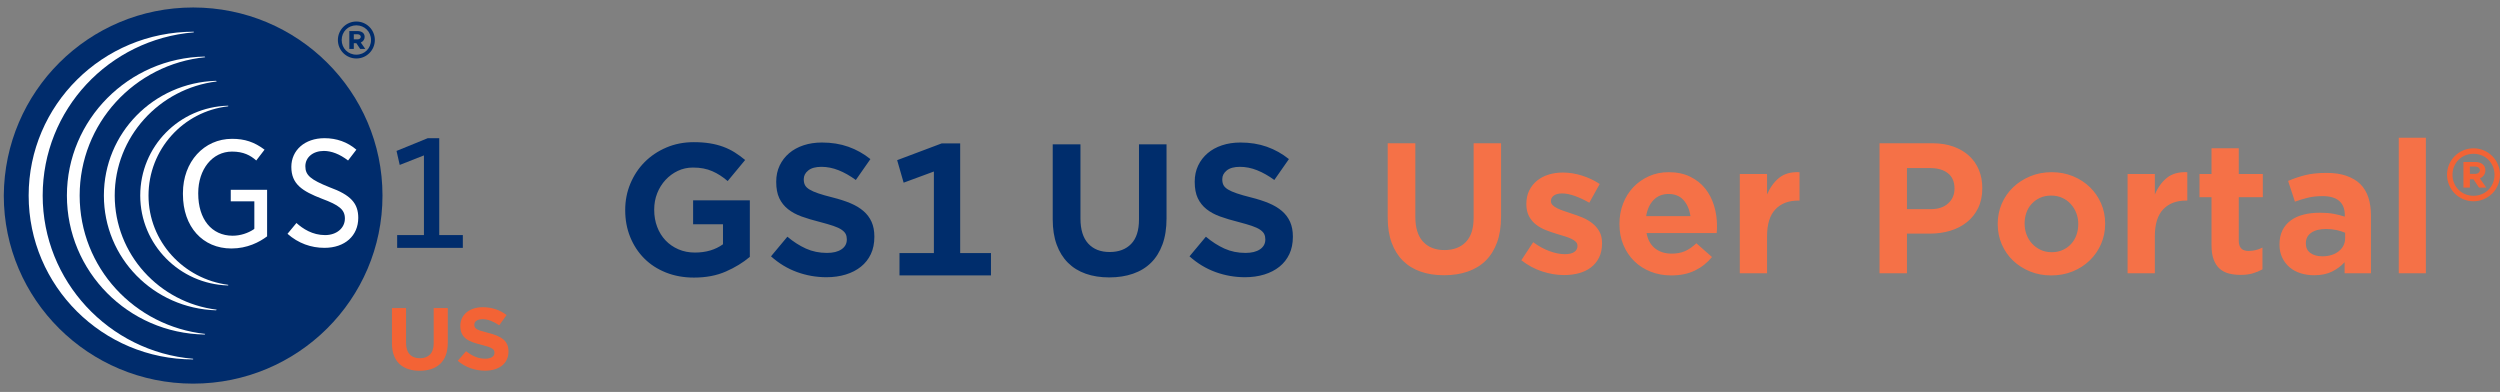 <svg xmlns="http://www.w3.org/2000/svg" width="236" height="37" viewBox="0 0 236 37">
  <rect x="0" y="0" width="236" height="37" fill="#808080" stroke="none"/>
  <g fill="none" fill-rule="evenodd" transform="translate(-1)">
    <g transform="translate(1)">
      <path fill="#F36335" d="M42.271,32.37 L42.271,29.083 L40.94,29.083 L40.94,32.42 C40.94,33.344 40.448,33.818 39.636,33.818 C38.823,33.818 38.331,33.327 38.331,32.379 L38.331,29.083 L37,29.083 L37,32.412 C37,34.126 37.994,35 39.618,35 C41.243,35 42.271,34.135 42.271,32.37 Z M48,33.186 L48,33.169 C48,32.154 47.309,31.73 46.082,31.422 C45.036,31.164 44.777,31.039 44.777,30.656 L44.777,30.639 C44.777,30.356 45.045,30.132 45.555,30.132 C46.064,30.132 46.592,30.348 47.127,30.706 L47.819,29.741 C47.205,29.266 46.453,29 45.572,29 C44.336,29 43.455,29.699 43.455,30.756 L43.455,30.773 C43.455,31.929 44.241,32.254 45.46,32.553 C46.471,32.803 46.678,32.969 46.678,33.294 L46.678,33.311 C46.678,33.652 46.35,33.86 45.805,33.86 C45.114,33.86 44.544,33.585 43.999,33.153 L43.213,34.06 C43.939,34.684 44.863,34.992 45.779,34.992 C47.084,34.992 48,34.343 48,33.186 Z"/>
      <g fill-rule="nonzero" transform="translate(.246 .623)">
        <polygon fill="#002C6C" points="43.445 22.773 43.445 21.57 41.218 21.57 41.218 12.421 40.135 12.421 37.186 13.625 37.487 14.948 39.774 14.046 39.774 21.569 37.245 21.569 37.245 22.773 43.445 22.773"/>
        <path fill="#002C6C" d="M35.861,17.838 C35.861,27.648 27.856,35.592 17.987,35.592 C8.116,35.592 0.112,27.648 0.112,17.838 C0.171,8.027 8.117,0.083 17.987,0.083 C27.857,0.083 35.861,8.027 35.861,17.838 Z"/>
        <path fill="#FFF" d="M21.658 12.482C19.011 12.482 17.023 14.649 17.023 17.598L17.023 17.718C17.023 20.787 18.89 22.834 21.598 22.834 23.102 22.834 24.246 22.231 24.968 21.689L24.968 17.296 21.537 17.296 21.537 18.38 23.764 18.38 23.764 20.967 23.703 21.028C23.162 21.388 22.441 21.629 21.718 21.629 19.731 21.629 18.467 20.065 18.467 17.658L18.467 17.598C18.467 15.371 19.792 13.686 21.658 13.686 22.741 13.686 23.403 14.046 23.944 14.528L24.728 13.506C23.764 12.783 22.862 12.482 21.658 12.482zM26.894 21.449C27.918 22.351 29.12 22.773 30.385 22.773 32.311 22.773 33.574 21.629 33.574 19.944 33.574 18.56 32.853 17.778 30.867 17.056 29.061 16.333 28.579 15.913 28.579 15.07 28.579 14.227 29.302 13.625 30.325 13.625 31.048 13.625 31.828 13.926 32.611 14.528L33.395 13.506C32.552 12.783 31.528 12.422 30.385 12.422 28.519 12.422 27.256 13.565 27.256 15.13 27.256 16.755 28.279 17.417 30.146 18.138 31.769 18.741 32.312 19.163 32.312 20.006 32.312 20.908 31.529 21.57 30.447 21.57 29.243 21.57 28.341 20.968 27.738 20.427L26.894 21.449z"/>
        <path fill="#002C6C" d="M31.65,3.153 L31.65,3.153 C31.65,2.191 32.43,1.408 33.395,1.408 C34.358,1.408 35.139,2.191 35.139,3.153 L35.139,3.153 C35.139,4.116 34.358,4.898 33.395,4.898 C32.43,4.898 31.65,4.116 31.65,3.153 Z M34.778,3.153 L34.778,3.153 C34.778,2.371 34.176,1.769 33.394,1.769 C32.61,1.769 32.009,2.37 32.009,3.153 L32.009,3.153 C32.009,3.935 32.61,4.538 33.394,4.538 C34.176,4.538 34.778,3.935 34.778,3.153 Z M32.731,2.31 L33.514,2.31 C33.875,2.31 34.176,2.491 34.176,2.852 C34.176,3.093 34.056,3.273 33.815,3.394 L34.236,3.996 L33.755,3.996 L33.395,3.454 L33.153,3.454 L33.153,3.996 L32.731,3.996 L32.731,2.31 Z M33.514,3.093 C33.695,3.093 33.815,2.973 33.815,2.852 C33.815,2.731 33.695,2.611 33.514,2.611 L33.153,2.611 L33.153,3.092 L33.514,3.092 L33.514,3.093 Z"/>
        <g fill="#FFF" transform="translate(1.869 1.869)">
          <path d="M1.914,15.969 C1.914,7.844 8.173,1.224 16.179,0.562 L16.179,0.501 L16.179,0.501 C7.571,0.501 0.59,7.422 0.59,15.969 C0.59,24.516 7.571,31.437 16.118,31.437 L16.118,31.437 L16.118,31.377 C8.173,30.714 1.914,24.033 1.914,15.969 Z"/>
          <path d="M5.405,15.969 C5.405,9.168 10.581,3.571 17.261,2.909 L17.201,2.849 C10.039,2.969 4.201,8.807 4.201,15.969 C4.201,23.131 9.978,28.97 17.201,29.089 L17.261,29.03 C10.58,28.306 5.405,22.77 5.405,15.969 Z"/>
          <path d="M8.715,15.969 C8.715,10.433 12.928,5.858 18.345,5.197 L18.284,5.136 C12.386,5.317 7.692,10.071 7.692,15.969 C7.692,21.867 12.386,26.622 18.284,26.802 L18.345,26.741 C12.927,26.08 8.715,21.506 8.715,15.969 Z"/>
          <path d="M11.905,15.969 C11.905,11.637 15.155,8.025 19.428,7.544 L19.428,7.484 C14.794,7.604 11.123,11.336 11.123,15.969 C11.123,20.603 14.854,24.336 19.428,24.456 L19.428,24.395 C15.216,23.853 11.905,20.303 11.905,15.969 Z"/>
        </g>
      </g>
      <path fill="#002D6C" d="M65.514 26.204C64.551 26.204 63.67 26.045 62.87 25.728 62.071 25.411 61.389 24.969 60.822 24.402 60.255 23.835 59.813 23.164 59.496 22.387 59.179 21.611 59.02 20.764 59.02 19.846L59.02 19.812C59.02 18.939 59.181 18.115 59.505 17.338 59.828 16.562 60.275 15.885 60.847 15.307 61.42 14.729 62.103 14.27 62.896 13.93 63.689 13.59 64.556 13.42 65.497 13.42 66.052 13.42 66.557 13.457 67.01 13.53 67.463 13.604 67.883 13.712 68.268 13.854 68.653 13.995 69.013 14.171 69.347 14.38 69.682 14.59 70.013 14.831 70.342 15.103L68.693 17.092C68.455 16.888 68.217 16.71 67.979 16.556 67.741 16.403 67.492 16.27 67.231 16.157 66.97 16.044 66.693 15.959 66.398 15.902 66.103 15.845 65.775 15.817 65.412 15.817 64.902 15.817 64.426 15.922 63.984 16.131 63.542 16.341 63.154 16.627 62.819 16.99 62.485 17.353 62.225 17.772 62.038 18.248 61.85 18.724 61.757 19.234 61.757 19.778L61.757 19.812C61.757 20.39 61.85 20.925 62.038 21.419 62.225 21.912 62.488 22.336 62.828 22.694 63.168 23.051 63.573 23.331 64.043 23.535 64.514 23.739 65.032 23.841 65.599 23.841 66.642 23.841 67.526 23.58 68.251 23.059L68.251 21.172 65.429 21.172 65.429 18.911 70.784 18.911 70.784 24.249C70.138 24.793 69.382 25.255 68.514 25.634 67.647 26.014 66.647 26.204 65.514 26.204zM78.018 26.17C77.066 26.17 76.142 26.009 75.247 25.686 74.352 25.362 73.53 24.867 72.782 24.198L74.329 22.345C74.896 22.821 75.479 23.195 76.08 23.467 76.681 23.739 77.344 23.875 78.069 23.875 78.647 23.875 79.103 23.762 79.438 23.535 79.772 23.308 79.939 23.002 79.939 22.617L79.939 22.583C79.939 22.402 79.905 22.24 79.837 22.099 79.769 21.957 79.642 21.821 79.454 21.691 79.267 21.56 79.007 21.438 78.672 21.325 78.338 21.212 77.91 21.087 77.389 20.951 76.754 20.792 76.185 20.622 75.68 20.441 75.176 20.26 74.746 20.027 74.388 19.744 74.031 19.461 73.757 19.115 73.564 18.707 73.371 18.299 73.275 17.789 73.275 17.177L73.275 17.143C73.275 16.588 73.383 16.083 73.598 15.63 73.813 15.177 74.111 14.789 74.49 14.466 74.87 14.142 75.323 13.893 75.85 13.717 76.378 13.542 76.958 13.454 77.593 13.454 78.5 13.454 79.33 13.587 80.084 13.854 80.837 14.12 81.531 14.508 82.166 15.018L80.789 16.99C80.245 16.593 79.704 16.287 79.165 16.072 78.627 15.857 78.086 15.749 77.542 15.749 76.998 15.749 76.584 15.862 76.301 16.089 76.018 16.316 75.876 16.588 75.876 16.905L75.876 16.939C75.876 17.154 75.916 17.336 75.995 17.483 76.074 17.63 76.216 17.766 76.42 17.891 76.624 18.016 76.902 18.137 77.253 18.256 77.604 18.376 78.052 18.503 78.596 18.639 79.231 18.798 79.792 18.979 80.279 19.183 80.766 19.387 81.177 19.633 81.511 19.922 81.846 20.212 82.101 20.551 82.276 20.942 82.452 21.334 82.54 21.795 82.54 22.328L82.54 22.362C82.54 22.974 82.43 23.515 82.209 23.985 81.987 24.456 81.676 24.852 81.273 25.175 80.871 25.499 80.392 25.745 79.837 25.915 79.282 26.085 78.675 26.17 78.018 26.17zM84.912 26L84.912 23.892 88.159 23.892 88.159 16.191 85.303 17.245 84.691 15.12 88.89 13.539 90.641 13.539 90.641 23.892 93.548 23.892 93.548 26 84.912 26zM104.715 26.187C103.888 26.187 103.145 26.071 102.488 25.838 101.831 25.606 101.273 25.261 100.814 24.802 100.354 24.342 100 23.773 99.751 23.093 99.502 22.413 99.377 21.62 99.377 20.713L99.377 13.624 101.995 13.624 101.995 20.628C101.995 21.671 102.239 22.458 102.726 22.991 103.213 23.524 103.888 23.79 104.749 23.79 105.61 23.79 106.287 23.535 106.781 23.025 107.274 22.515 107.52 21.75 107.52 20.73L107.52 13.624 110.121 13.624 110.121 20.611C110.121 21.552 109.994 22.37 109.739 23.067 109.483 23.765 109.124 24.342 108.659 24.802 108.194 25.261 107.628 25.606 106.959 25.838 106.29 26.071 105.542 26.187 104.715 26.187zM117.525 26.17C116.573 26.17 115.649 26.009 114.754 25.686 113.859 25.362 113.037 24.867 112.289 24.198L113.836 22.345C114.403 22.821 114.986 23.195 115.587 23.467 116.188 23.739 116.851 23.875 117.576 23.875 118.154 23.875 118.61 23.762 118.945 23.535 119.279 23.308 119.446 23.002 119.446 22.617L119.446 22.583C119.446 22.402 119.412 22.24 119.344 22.099 119.276 21.957 119.149 21.821 118.962 21.691 118.774 21.56 118.514 21.438 118.18 21.325 117.845 21.212 117.417 21.087 116.896 20.951 116.261 20.792 115.692 20.622 115.188 20.441 114.683 20.26 114.253 20.027 113.895 19.744 113.538 19.461 113.264 19.115 113.071 18.707 112.878 18.299 112.782 17.789 112.782 17.177L112.782 17.143C112.782 16.588 112.89 16.083 113.105 15.63 113.32 15.177 113.618 14.789 113.998 14.466 114.377 14.142 114.83 13.893 115.358 13.717 115.885 13.542 116.465 13.454 117.1 13.454 118.007 13.454 118.837 13.587 119.591 13.854 120.344 14.12 121.038 14.508 121.673 15.018L120.296 16.99C119.752 16.593 119.211 16.287 118.672 16.072 118.134 15.857 117.593 15.749 117.049 15.749 116.505 15.749 116.091 15.862 115.808 16.089 115.525 16.316 115.383 16.588 115.383 16.905L115.383 16.939C115.383 17.154 115.423 17.336 115.502 17.483 115.581 17.63 115.723 17.766 115.927 17.891 116.131 18.016 116.409 18.137 116.76 18.256 117.111 18.376 117.559 18.503 118.103 18.639 118.738 18.798 119.299 18.979 119.786 19.183 120.273 19.387 120.684 19.633 121.019 19.922 121.353 20.212 121.608 20.551 121.784 20.942 121.959 21.334 122.047 21.795 122.047 22.328L122.047 22.362C122.047 22.974 121.937 23.515 121.716 23.985 121.494 24.456 121.183 24.852 120.781 25.175 120.378 25.499 119.899 25.745 119.344 25.915 118.789 26.085 118.182 26.17 117.525 26.17z"/>
    </g>
    <path fill="#F36335" fill-rule="nonzero" d="M232,16.5 C232,15.122 233.118,14 234.5,14 C235.88,14 237,15.122 237,16.5 C237,17.879 235.88,19 234.5,19 C233.118,19 232,17.879 232,16.5 Z M236.482,16.5 C236.482,15.38 235.619,14.517 234.499,14.517 C233.376,14.517 232.515,15.379 232.515,16.5 C232.515,17.62 233.376,18.483 234.499,18.483 C235.619,18.483 236.482,17.62 236.482,16.5 Z M233.549,15.292 L234.671,15.292 C235.188,15.292 235.619,15.551 235.619,16.069 C235.619,16.414 235.448,16.672 235.102,16.845 L235.705,17.707 L235.017,17.707 L234.5,16.931 L234.155,16.931 L234.155,17.707 L233.549,17.707 L233.549,15.292 Z M235.102,16.069 C235.102,15.895 234.931,15.723 234.671,15.723 L234.155,15.723 L234.155,16.413 L234.671,16.413 C234.931,16.414 235.102,16.242 235.102,16.069 Z"/>
    <path fill="#F57147" d="M137.317,25.983 C136.493,25.983 135.753,25.868 135.098,25.637 C134.444,25.407 133.888,25.064 133.431,24.609 C132.974,24.154 132.621,23.589 132.372,22.914 C132.124,22.24 132,21.453 132,20.554 L132,13.523 L134.607,13.523 L134.607,20.47 C134.607,21.504 134.85,22.285 135.336,22.813 C135.821,23.342 136.493,23.606 137.35,23.606 C138.208,23.606 138.883,23.353 139.374,22.847 C139.865,22.341 140.11,21.582 140.11,20.571 L140.11,13.523 L142.701,13.523 L142.701,20.453 C142.701,21.386 142.574,22.198 142.32,22.889 C142.066,23.58 141.707,24.154 141.245,24.609 C140.782,25.064 140.217,25.407 139.551,25.637 C138.886,25.868 138.141,25.983 137.317,25.983 Z M148.644,25.966 C147.978,25.966 147.295,25.854 146.595,25.629 C145.895,25.404 145.235,25.05 144.614,24.567 L145.732,22.864 C146.239,23.235 146.753,23.516 147.272,23.707 C147.792,23.898 148.271,23.994 148.711,23.994 C149.118,23.994 149.42,23.923 149.617,23.783 C149.815,23.642 149.914,23.46 149.914,23.235 L149.914,23.201 C149.914,23.055 149.86,22.928 149.753,22.822 C149.646,22.715 149.502,22.619 149.321,22.535 C149.14,22.451 148.929,22.372 148.686,22.299 C148.443,22.226 148.192,22.15 147.933,22.071 C147.594,21.97 147.255,21.852 146.917,21.717 C146.578,21.582 146.273,21.411 146.002,21.203 C145.732,20.995 145.511,20.734 145.342,20.419 C145.173,20.104 145.088,19.722 145.088,19.272 L145.088,19.239 C145.088,18.767 145.178,18.348 145.359,17.982 C145.54,17.617 145.785,17.308 146.096,17.055 C146.406,16.802 146.77,16.611 147.188,16.482 C147.605,16.353 148.051,16.288 148.525,16.288 C149.123,16.288 149.727,16.383 150.337,16.575 C150.946,16.766 151.505,17.03 152.013,17.367 L151.031,19.137 C150.557,18.868 150.1,18.654 149.66,18.497 C149.219,18.339 148.819,18.261 148.457,18.261 C148.119,18.261 147.859,18.328 147.679,18.463 C147.498,18.598 147.408,18.767 147.408,18.969 L147.408,19.003 C147.408,19.137 147.461,19.258 147.569,19.365 C147.676,19.472 147.82,19.57 148,19.66 C148.181,19.75 148.39,19.834 148.627,19.913 C148.864,19.992 149.112,20.076 149.372,20.166 C149.699,20.267 150.032,20.388 150.371,20.529 C150.709,20.669 151.017,20.846 151.294,21.06 C151.57,21.273 151.796,21.532 151.971,21.835 C152.146,22.139 152.233,22.504 152.233,22.931 L152.233,22.965 C152.233,23.482 152.14,23.929 151.954,24.305 C151.768,24.682 151.514,24.994 151.192,25.241 C150.87,25.489 150.492,25.671 150.058,25.789 C149.623,25.907 149.152,25.966 148.644,25.966 Z M158.769,26 C158.069,26 157.42,25.882 156.822,25.646 C156.223,25.41 155.707,25.078 155.272,24.651 C154.838,24.224 154.496,23.715 154.248,23.125 C154,22.535 153.876,21.88 153.876,21.161 L153.876,21.127 C153.876,20.453 153.988,19.82 154.214,19.23 C154.44,18.64 154.759,18.126 155.171,17.687 C155.583,17.249 156.074,16.901 156.644,16.642 C157.214,16.383 157.838,16.254 158.515,16.254 C159.294,16.254 159.971,16.395 160.547,16.676 C161.122,16.957 161.596,17.331 161.969,17.797 C162.341,18.264 162.621,18.803 162.807,19.416 C162.993,20.028 163.086,20.666 163.086,21.329 C163.086,21.431 163.084,21.537 163.078,21.65 C163.072,21.762 163.064,21.88 163.053,22.004 L156.432,22.004 C156.556,22.645 156.827,23.128 157.245,23.454 C157.663,23.78 158.182,23.943 158.803,23.943 C159.277,23.943 159.692,23.867 160.047,23.715 C160.403,23.564 160.767,23.313 161.139,22.965 L162.612,24.263 C162.172,24.803 161.636,25.227 161.004,25.536 C160.372,25.845 159.627,26 158.769,26 Z M160.581,20.402 C160.49,19.784 160.273,19.281 159.929,18.893 C159.584,18.505 159.113,18.311 158.515,18.311 C157.939,18.311 157.468,18.5 157.101,18.876 C156.734,19.253 156.5,19.761 156.398,20.402 L160.581,20.402 Z M165.237,16.423 L167.81,16.423 L167.81,18.362 C168.092,17.699 168.473,17.173 168.953,16.785 C169.433,16.398 170.073,16.22 170.875,16.254 L170.875,18.935 L170.739,18.935 C169.836,18.935 169.122,19.211 168.598,19.761 C168.073,20.312 167.81,21.161 167.81,22.307 L167.81,25.798 L165.237,25.798 L165.237,16.423 Z M178.426,13.523 L183.421,13.523 C184.155,13.523 184.812,13.627 185.394,13.835 C185.975,14.043 186.469,14.332 186.875,14.703 C187.282,15.074 187.592,15.518 187.806,16.035 C188.021,16.552 188.128,17.12 188.128,17.738 L188.128,17.772 C188.128,18.48 187.998,19.101 187.739,19.635 C187.479,20.169 187.124,20.616 186.672,20.975 C186.221,21.335 185.696,21.605 185.097,21.785 C184.499,21.965 183.856,22.054 183.167,22.054 L181.017,22.054 L181.017,25.798 L178.426,25.798 L178.426,13.523 Z M183.252,19.744 C183.963,19.744 184.516,19.562 184.911,19.196 C185.306,18.831 185.504,18.373 185.504,17.822 L185.504,17.789 C185.504,17.159 185.298,16.681 184.886,16.355 C184.474,16.029 183.912,15.866 183.201,15.866 L181.017,15.866 L181.017,19.744 L183.252,19.744 Z M194.63,26 C193.908,26 193.239,25.874 192.624,25.621 C192.008,25.368 191.475,25.025 191.023,24.592 C190.572,24.159 190.219,23.648 189.965,23.058 C189.711,22.468 189.584,21.835 189.584,21.161 L189.584,21.127 C189.584,20.453 189.711,19.82 189.965,19.23 C190.219,18.64 190.575,18.126 191.032,17.687 C191.489,17.249 192.028,16.901 192.649,16.642 C193.27,16.383 193.947,16.254 194.681,16.254 C195.403,16.254 196.072,16.381 196.687,16.634 C197.302,16.887 197.836,17.232 198.287,17.671 C198.739,18.109 199.091,18.62 199.345,19.205 C199.599,19.789 199.726,20.419 199.726,21.093 L199.726,21.127 C199.726,21.802 199.599,22.434 199.345,23.024 C199.091,23.614 198.736,24.131 198.279,24.575 C197.822,25.019 197.283,25.368 196.662,25.621 C196.041,25.874 195.364,26 194.63,26 Z M194.681,23.808 C195.065,23.808 195.412,23.738 195.722,23.597 C196.032,23.457 196.298,23.266 196.518,23.024 C196.738,22.782 196.904,22.501 197.017,22.181 C197.13,21.861 197.187,21.521 197.187,21.161 L197.187,21.127 C197.187,20.767 197.125,20.427 197,20.107 C196.876,19.787 196.701,19.503 196.475,19.256 C196.25,19.008 195.982,18.814 195.671,18.674 C195.361,18.533 195.014,18.463 194.63,18.463 C194.235,18.463 193.885,18.533 193.58,18.674 C193.275,18.814 193.013,19.003 192.793,19.239 C192.573,19.475 192.406,19.753 192.293,20.073 C192.18,20.394 192.124,20.734 192.124,21.093 L192.124,21.127 C192.124,21.487 192.186,21.83 192.31,22.156 C192.434,22.482 192.609,22.765 192.835,23.007 C193.061,23.249 193.329,23.443 193.639,23.589 C193.95,23.735 194.297,23.808 194.681,23.808 Z M201.843,16.423 L204.416,16.423 L204.416,18.362 C204.699,17.699 205.08,17.173 205.559,16.785 C206.039,16.398 206.68,16.22 207.481,16.254 L207.481,18.935 L207.346,18.935 C206.443,18.935 205.729,19.211 205.204,19.761 C204.679,20.312 204.416,21.161 204.416,22.307 L204.416,25.798 L201.843,25.798 L201.843,16.423 Z M212.51,25.949 C212.103,25.949 211.731,25.904 211.392,25.815 C211.054,25.725 210.766,25.573 210.529,25.359 C210.292,25.146 210.105,24.859 209.97,24.499 C209.834,24.14 209.767,23.69 209.767,23.15 L209.767,18.615 L208.632,18.615 L208.632,16.423 L209.767,16.423 L209.767,13.995 L212.34,13.995 L212.34,16.423 L214.609,16.423 L214.609,18.615 L212.34,18.615 L212.34,22.729 C212.34,23.37 212.645,23.69 213.255,23.69 C213.729,23.69 214.169,23.583 214.575,23.37 L214.575,25.427 C214.293,25.584 213.988,25.711 213.661,25.806 C213.334,25.902 212.95,25.949 212.51,25.949 Z M219.452,25.983 C219.011,25.983 218.591,25.921 218.19,25.798 C217.79,25.674 217.442,25.489 217.149,25.241 C216.855,24.994 216.621,24.69 216.446,24.331 C216.271,23.971 216.184,23.561 216.184,23.1 L216.184,23.066 C216.184,22.56 216.277,22.119 216.463,21.743 C216.649,21.366 216.912,21.054 217.251,20.807 C217.589,20.559 217.99,20.377 218.453,20.259 C218.915,20.141 219.429,20.082 219.993,20.082 C220.49,20.082 220.922,20.115 221.289,20.183 C221.656,20.25 222.008,20.34 222.347,20.453 L222.347,20.284 C222.347,19.711 222.172,19.272 221.822,18.969 C221.472,18.665 220.953,18.514 220.264,18.514 C219.756,18.514 219.299,18.561 218.893,18.657 C218.487,18.752 218.069,18.879 217.64,19.036 L216.997,17.08 C217.516,16.856 218.055,16.673 218.614,16.532 C219.172,16.392 219.847,16.322 220.637,16.322 C221.359,16.322 221.983,16.414 222.508,16.6 C223.033,16.785 223.464,17.041 223.803,17.367 C224.153,17.716 224.41,18.14 224.573,18.64 C224.737,19.14 224.819,19.705 224.819,20.335 L224.819,25.798 L222.33,25.798 L222.33,24.752 C222.003,25.112 221.608,25.407 221.145,25.637 C220.682,25.868 220.118,25.983 219.452,25.983 Z M220.214,24.196 C220.857,24.196 221.379,24.036 221.78,23.715 C222.18,23.395 222.381,22.982 222.381,22.476 L222.381,21.97 C222.144,21.869 221.873,21.785 221.568,21.717 C221.263,21.65 220.936,21.616 220.586,21.616 C219.988,21.616 219.519,21.734 219.181,21.97 C218.842,22.206 218.673,22.538 218.673,22.965 L218.673,22.999 C218.673,23.381 218.817,23.676 219.105,23.884 C219.392,24.092 219.762,24.196 220.214,24.196 Z M227.443,13 L230,13 L230,25.798 L227.443,25.798 L227.443,13 Z"/>
  </g>
</svg>
